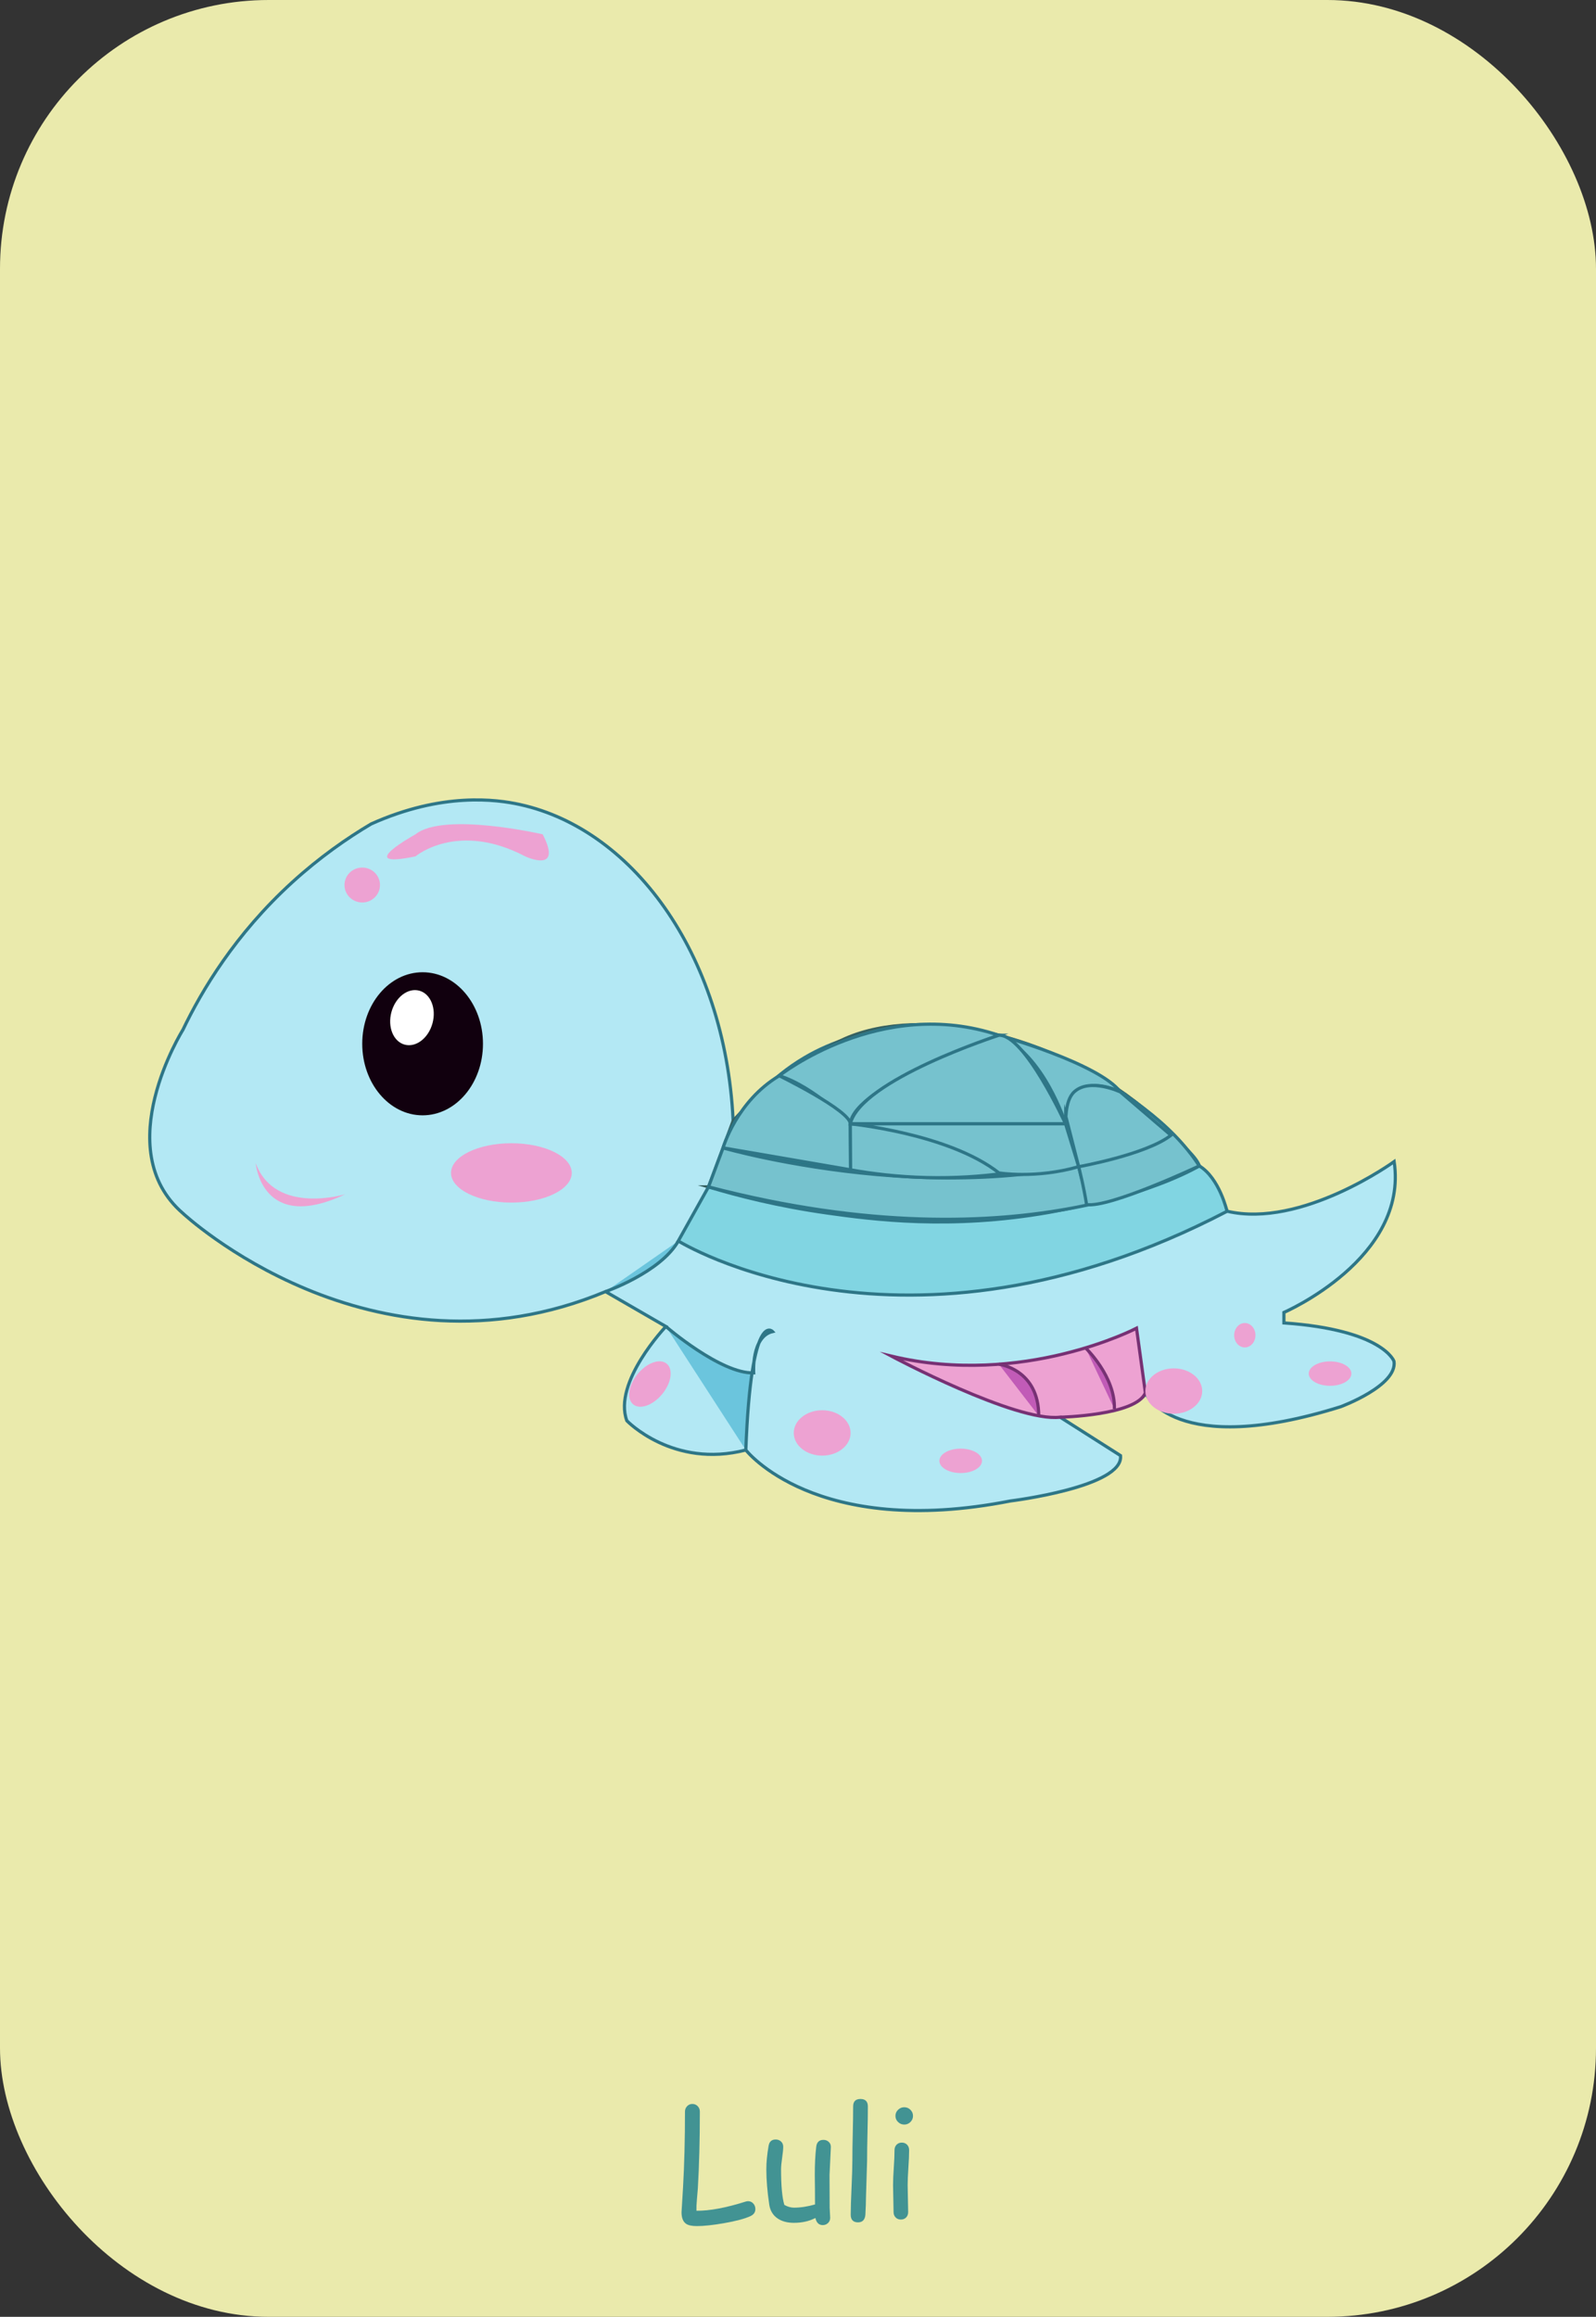 <?xml version="1.0" encoding="UTF-8"?>
<svg id="Capa_1" data-name="Capa 1" xmlns="http://www.w3.org/2000/svg" viewBox="0 0 501 727">
  <rect x="0" y="0" width="501" height="727" fill="#333333" stroke="none"/>
  <defs>
    <style>
      .cls-1 {
        fill: #81d5e2;
      }

      .cls-1, .cls-2, .cls-3, .cls-4, .cls-5, .cls-6, .cls-7 {
        stroke-miterlimit: 10;
      }

      .cls-1, .cls-2, .cls-4, .cls-6 {
        stroke: #2e7687;
      }

      .cls-2 {
        fill: #b3e8f4;
      }

      .cls-3 {
        fill: #c15bb7;
      }

      .cls-3, .cls-7 {
        stroke: #773174;
      }

      .cls-8 {
        fill: #429393;
      }

      .cls-8, .cls-9, .cls-10, .cls-11, .cls-12, .cls-13 {
        stroke-width: 0px;
      }

      .cls-9 {
        fill: #11000e;
      }

      .cls-10 {
        fill: none;
      }

      .cls-4 {
        fill: #6bc5dd;
      }

      .cls-5 {
        fill: #167382;
        stroke: #356060;
      }

      .cls-6 {
        fill: #76c2ce;
      }

      .cls-11 {
        fill: #fff;
      }

      .cls-7, .cls-12 {
        fill: #eda2d2;
      }

      .cls-13 {
        fill: #eaeaac;
      }
    </style>
  </defs>
  <rect class="cls-13" width="501" height="727" rx="84.32" ry="84.32"/>
  <g>
    <path class="cls-2" d="M230.22,353.82c-1.7-52.51-30.53-93.35-67.04-101.37-7.34-1.61-24.29-3.94-46.68,6.1-7.58,4.49-16.16,10.46-24.81,18.34-17.9,16.33-28.32,33.84-34.28,46.27,0,0-23.41,37.37,0,57.56,0,0,59.09,55.23,132.67,24.57l18.95,10.95s-16.72,17.52-12.26,29.57c0,0,14.49,15.1,37.35,9.19,0,0,21.74,28.04,83.06,15.99,0,0,35.68-4.38,34.56-14.24l-18.95-12.05s26.76-3.29,26.76-7.67c0,0,8.92,20.81,61.32,4.38,0,0,17.84-6.57,16.72-14.24,0,0-3.34-9.86-34.56-12.05v-3.29s39.12-16.9,34.61-47.33c0,0-29.04,21.04-52.45,15.57,0,0-7.8-24.09-47.94-43.8-2.86-1.62-47.74-26.24-84.73-4.38-10.67,6.3-17.73,14.73-22.3,21.9Z"/>
    <path class="cls-5" d="M222.41,372.43s97.4,29.52,154.06-6.59c-6.23-8.1-12.48-13.96-17.48-18.05-28.72-23.5-69.72-32.43-93.65-21.9-5.85,2.57-12.26,6.57-12.26,6.57-10.56,6.58-18.05,13.82-22.92,19.22-2.58,6.92-5.16,13.83-7.74,20.75Z"/>
    <path class="cls-1" d="M212.93,389.41s70.24,43.8,172.25-9.31c0,0-2.38-10.45-8.72-14.26-18.82,8.48-35.38,12.51-47.14,14.59-30.9,5.46-55.57,2.19-69.57.22-15.61-2.2-28.39-5.51-37.35-8.21-3.16,5.66-6.32,11.32-9.48,16.97Z"/>
    <path class="cls-7" d="M332.79,444.71s23.97-.55,26.76-7.67l-2.79-20.26s-35.68,18.62-76.93,8.76c0,0,39.02,20.81,52.96,19.16Z"/>
    <ellipse class="cls-9" cx="132.66" cy="327.53" rx="18.95" ry="22.45"/>
    <ellipse class="cls-11" cx="129.32" cy="319.32" rx="8.77" ry="6.68" transform="translate(-212.67 360.94) rotate(-74.89)"/>
    <ellipse class="cls-12" cx="160.53" cy="368.05" rx="18.95" ry="9.31"/>
    <path class="cls-12" d="M130.43,261.8s-20.07,11.07,0,6.92c0,0,13.14-11.18,34.44,0,0,0,11.98,5.65,5.49-6.92,0,0-31.02-7.15-39.94,0Z"/>
    <ellipse class="cls-12" cx="113.71" cy="277.71" rx="5.57" ry="5.48"/>
    <path class="cls-6" d="M226.98,360.19s81.71,23.64,140.59-3.96c0,0,7.99,6.3,8.9,9.61,0,0-53.72,32.87-154.06,6.59l4.57-12.24Z"/>
    <path class="cls-10" d="M244.62,337.56s34.09,12.4,35.21,45.27c0,0-44.04-6.01-57.42-10.39l7.65-22.85,14.56-12.02Z"/>
    <path class="cls-6" d="M313.56,324.86s-45.61,15.69-46.64,27.8c0,0-11.23-11.65-22.3-15.1,0,0,31.86-25.22,68.93-12.7Z"/>
    <path class="cls-6" d="M341.09,377.98s-6.63-44.83-27.54-53.11c0,0,45.28,13.58,62.91,40.98,0,0-28.19,13.29-35.38,12.13Z"/>
    <path class="cls-6" d="M351.72,342.65s-16.63-8.67-17.22,10.01c0,0-6.72-21.71-20.94-27.8,0,0,31.44,8.81,38.16,17.79Z"/>
    <path class="cls-4" d="M209.03,416.24s17.22,14.88,27.56,14.56c0,0-.76-11.39,5.91-12.97,0,0-6.71-7.29-8.38,37.18"/>
    <path class="cls-12" d="M80.26,364.99s1.85,22.2,28.14,9.74c0,0-22.04,6.73-28.14-9.74Z"/>
    <path class="cls-4" d="M190.08,405.29s17.28-6.02,22.86-15.88"/>
    <path class="cls-3" d="M313.56,428.08s12.49,1.53,12.51,16.2"/>
    <path class="cls-3" d="M340.76,422.95s9.38,8.94,9.06,19.18"/>
    <ellipse class="cls-12" cx="258.09" cy="449.64" rx="8.92" ry="7.12"/>
    <ellipse class="cls-12" cx="368.46" cy="436.5" rx="8.92" ry="7.12"/>
    <ellipse class="cls-12" cx="204.02" cy="434.31" rx="8.27" ry="4.98" transform="translate(-260.96 315.79) rotate(-50.54)"/>
    <ellipse class="cls-12" cx="301.57" cy="458.4" rx="6.69" ry="3.83"/>
    <ellipse class="cls-12" cx="390.76" cy="418.98" rx="3.34" ry="3.83"/>
    <ellipse class="cls-12" cx="417.52" cy="431.02" rx="6.69" ry="3.83"/>
    <path class="cls-6" d="M266.92,352.66l.09,14.42-40.03-6.89s4.2-14.63,17.64-22.63c0,0,22.27,10.9,22.3,15.1Z"/>
    <path class="cls-6" d="M266.92,352.66h67.57s-12.88-28.2-20.94-27.8c0,0-43.35,13.96-46.64,27.8Z"/>
    <path class="cls-6" d="M266.92,352.66c5.31.04,11.77.59,18.92,2.33,12.91,3.13,22.69,8.79,29,13.23-6.91.91-14.98,1.5-23.99,1.28-8.98-.22-17-1.19-23.84-2.42-.03-4.81-.06-9.61-.09-14.42Z"/>
    <path class="cls-6" d="M313.56,368.05s11.54,1.93,25.05-1.96l-4.12-13.44h-67.57s30.86,3.02,46.64,15.39Z"/>
    <path class="cls-6" d="M338.61,366.1s21.23-3.8,28.96-9.86l-15.85-13.58s-9.59-4.55-14.49-.07c-3.22,2.95-2.52,10.11-2.74,10.08,0,0-.07,0,0-2.67h0l4.12,16.11Z"/>
  </g>
  <g>
    <path class="cls-8" d="M235.6,695.38c-1.77.83-4.54,1.57-8.32,2.23-3.48.61-6.33.91-8.53.91-1.58,0-2.71-.24-3.4-.73-.94-.66-1.41-1.86-1.41-3.61l.47-7.76c.41-7.16.61-15.09.61-23.81,0-.67.22-1.24.67-1.71s1-.7,1.65-.7,1.23.23,1.68.7.67,1.04.67,1.71c0,8.83-.21,16.86-.63,24.09l-.3,3.56c-.12,1.3-.17,2.45-.14,3.45,4.08.05,9.23-.91,15.47-2.88.27-.08.52-.12.75-.12.67,0,1.23.27,1.69.8.39.48.59,1.04.59,1.66,0,1-.5,1.73-1.5,2.2Z"/>
    <path class="cls-8" d="M260.4,682.66c0,1.12,0,2.81.02,5.06s.02,3.94.02,5.06c0,.34.03.87.08,1.57s.08,1.23.08,1.57c0,.67-.23,1.22-.68,1.65s-1.01.64-1.66.64c-1.2,0-1.97-.74-2.3-2.23-1.95,1.02-4.2,1.52-6.75,1.52-2.05,0-3.74-.45-5.09-1.36-1.48-1-2.37-2.46-2.65-4.38-.61-4.14-.91-7.83-.91-11.06,0-2.14.23-4.58.7-7.31.22-1.36.96-2.04,2.23-2.04.67,0,1.23.21,1.69.64s.68.98.68,1.65c0,.72-.11,1.87-.34,3.45s-.34,2.78-.34,3.61c0,2.61.09,4.84.26,6.7s.43,3.35.77,4.48c.52.28,1.02.5,1.52.64s.99.22,1.48.22c2.09,0,4.3-.34,6.63-1.01l-.02-4.76-.05-4.55c0-3.38.15-6.3.45-8.79.17-1.44.93-2.16,2.27-2.16.67,0,1.23.22,1.69.66s.66.98.63,1.64l-.42,8.86Z"/>
    <path class="cls-8" d="M272.19,677.92l-.35,11.65c0,1.23-.06,3.05-.19,5.44-.16,1.56-.92,2.34-2.3,2.34-1.53,0-2.3-.8-2.3-2.39,0-1.89.09-4.73.26-8.52s.26-6.63.26-8.52c0-2.47.04-5.29.12-8.47s.12-6,.12-8.47c0-1.56.77-2.34,2.3-2.34s2.32.78,2.32,2.34c0,2.47-.04,5.29-.12,8.47s-.12,6-.12,8.47Z"/>
    <path class="cls-8" d="M284.92,685.7c0,.94.03,2.34.08,4.21s.08,3.27.08,4.21c0,.69-.21,1.25-.63,1.69s-.98.66-1.66.66-1.22-.22-1.65-.66-.64-1-.64-1.69c0-.94-.03-2.34-.08-4.21s-.08-3.27-.08-4.21c0-1.47.08-3.3.23-5.5s.23-4.03.23-5.5c0-.7.21-1.27.64-1.71s.98-.66,1.65-.66,1.22.22,1.65.66.64,1.01.64,1.71c0,1.47-.08,3.3-.23,5.5s-.23,4.03-.23,5.5ZM283.86,666.67c-.75,0-1.4-.27-1.95-.8s-.82-1.17-.82-1.92.27-1.39.82-1.92,1.2-.8,1.95-.8,1.39.27,1.93.8.81,1.17.81,1.92-.27,1.39-.81,1.92-1.18.8-1.93.8Z"/>
  </g>
</svg>